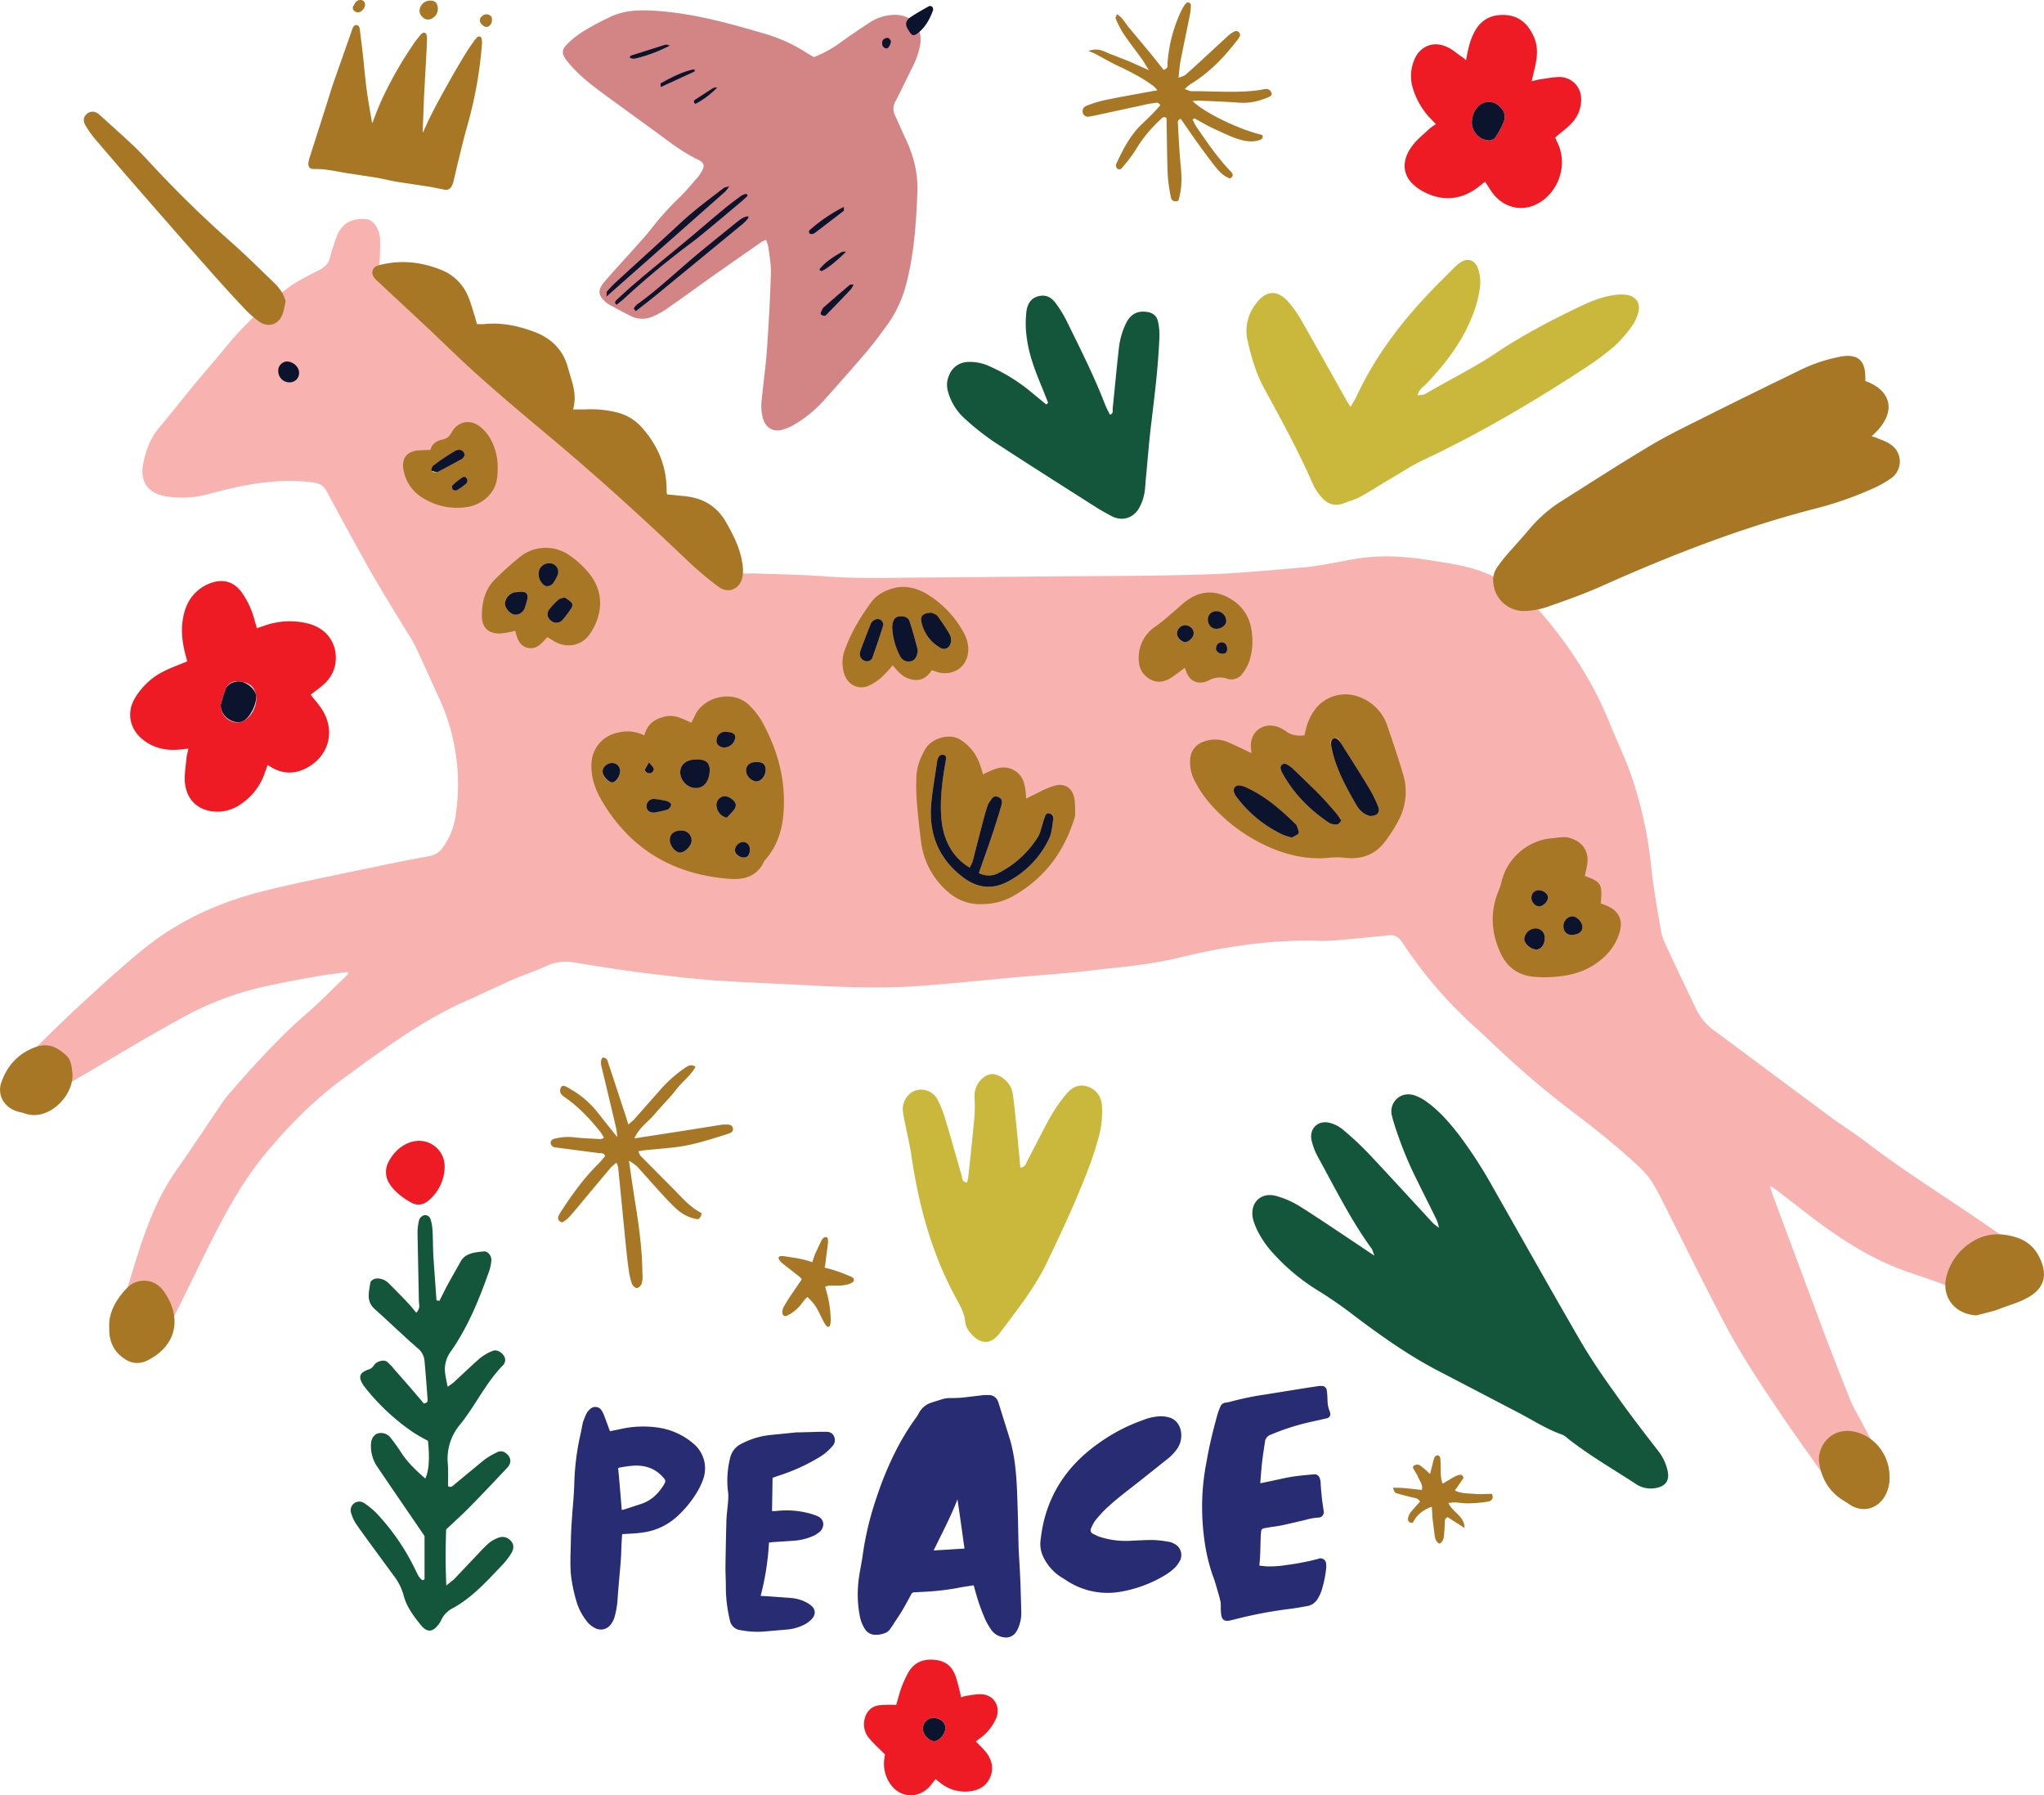<svg xmlns="http://www.w3.org/2000/svg" width="1080" height="948.4" viewBox="-0.02 0.009 1080.022 948.438" style=""><g><g data-name="Layer 2"><path d="M183.7 513.5c-5.1.7-10.2 1.2-15.2 2.1-10.1 1.8-20.2 3.6-30.2 5.9a161.4 161.4 0 0 0-37.4 13.7c-19.7 10.4-38.5 22-57.7 33.2L22 580.9c-8 4.8-15.9-1.6-17.8-8.4-.7-2.4.4-4.4 1.9-6.1s4.8-5.1 7.3-7.5c9.8-9.6 19.5-19.3 29.6-28.6s21.9-20.1 33.4-29.4c18.8-15.1 40.5-24.7 63.8-30.4 19.2-4.7 38.7-8.5 58.1-12.6 9.6-2 19.3-3.9 29-5.7a10.8 10.8 0 0 0 6.9-4.8 38 38 0 0 0 6.7-17.7 108.9 108.9 0 0 0-8.9-60.9c-4.3-9.2-8.3-18.5-12.7-27.6-2.3-4.6-5.3-8.8-7.9-13.2-5.5-9.1-11.1-18.2-16.4-27.5q-11.4-20.4-22.4-40.9c-1.8-3.4-4.2-4.4-7.8-4.8-18.6-2.3-36.5 1.3-54.2 6.1a53.1 53.1 0 0 1-23.1 1.3c-9.3-1.6-13.6-7.6-11.9-16.9 1.3-7.1 3.7-13.6 8.4-19.3 6.5-7.7 12.7-15.7 19.2-23.5 5-6.1 10.3-12 15.3-18.2a189.2 189.2 0 0 1 33.9-32.4c5-3.6 10.7-6.4 16.2-9.2 2.9-1.5 4.9-3.3 5.7-6.5s2.1-7.2 3.4-10.8c2.6-7 7.2-9.9 14.7-9.7a6.9 6.9 0 0 1 5.4 2.6 13.7 13.7 0 0 1 3 8.1 118.2 118.2 0 0 1-.4 13.3 6.4 6.4 0 0 0 2.4 6.4c16.3 14.2 33.3 27.7 48.9 42.7 8.1 7.8 17.2 14.5 25.6 22 11.6 10.5 23.2 21 34.3 32.1 9.1 9.1 19.1 16.9 29.4 24.4s18.1 13.4 26.9 20.3c3.3 2.6 6 5.8 8.9 8.7A22.4 22.4 0 0 0 393 303c2.3 0 4.7-.1 7 0 11.5.4 23.1.6 34.5 1.4 15.2 1.2 30.3 1 45.4.8l78.3-.7c26-.2 52.1-.2 78.2-1 18-.6 36-2.3 54-3.9 7.9-.8 15.8-2.6 23.8-4 13.4-2.5 26.8-1.9 40.1.2 6.3 1 12.7 1.9 18.9 3.3 17.6 3.9 31.7 13.4 43.2 27.1 14.3 17.1 26 35.6 34.3 56.3 3.5 8.6 7.5 17 10.7 25.7a217.2 217.2 0 0 1 11 49c1.2 11.7 3.3 23.4 5.3 35 .4 2.7 1.7 5.3 2.8 7.8 5.1 10.9 10.3 21.8 15.5 32.7a30.5 30.5 0 0 0 9.7 11.7l61.1 45.4c6.5 4.8 13.4 9.1 19.8 14 18 13.8 37.3 25.9 56.1 38.7 8.1 5.5 16.1 11 24 16.6a23 23 0 0 1 4.6 4.2c4.8 6 2.9 14.3-4.1 17.4a101.8 101.8 0 0 1-14.2 4.5 19.6 19.6 0 0 1-13.9-1.4c-9.8-4.9-20.3-8.1-30.6-11.7-19.3-6.6-36.1-17.5-52.2-29.8l-17.1-13.2c-1-.8-2.1-1.4-4-2.7.7 2.3 1 3.7 1.5 5l27.6 74.1c4.5 11.8 9.1 23.5 13.8 35.2a42.5 42.5 0 0 0 2.9 5.6c3.6 6.8 7.4 13.6 10.7 20.6a24.2 24.2 0 0 1 2.1 9.2c.4 10.6-9.9 16.9-19.3 12a40.1 40.1 0 0 1-13.6-12.6c-6.9-9.7-13.9-19.5-20.5-29.3s-12.9-19.2-18.9-29-9.8-17.1-14.3-25.8c-9-17.4-17.7-34.9-26.5-52.4s-8.9-17.8-23.9-30.9c-8.2-7.1-16.7-13.8-25.3-20.3a483.1 483.1 0 0 1-41.5-35.3c-3.7-3.5-7.3-6.9-11-10.2a231.2 231.2 0 0 1-38.1-44.5c-1.8-2.7-3.8-4-7.1-3.7-8 .9-16 1.6-24 2.3a114.5 114.5 0 0 1-11.6.7c-24.9-.9-49.3 2.6-73.4 8.4-13.6 3.4-27.5 5-41.5 6.4-5.3.6-10.7 1.3-16.1 1.8-10.6 1-21.3 1.8-31.9 2.7-17.1 1.6-34.3 3.4-51.4 4.6s-36.9.6-55.3-.4c-16.8-.9-33.6-1.5-50.3-2.6-12.5-.9-24.9-2.4-37.3-3.9s-25.5-3.7-38.2-5.7a23.5 23.5 0 0 0-13.8 1.8c-6.3 2.9-12.9 5-19.2 7.8s-15.1 7-22.7 10.4C223.5 538.7 203 554 182.4 569c-15.7 11.4-29.3 25-41.7 39.9-14.2 17-24.1 36.5-33.8 56.2-6.4 13.1-12.8 26.2-19.4 39.2a31.7 31.7 0 0 1-4.1 6.2c-6.1 7-16.3 5.1-19.8-3.5-1.4-3.5-1.2-7.1-.5-10.7a59.8 59.8 0 0 1 2.2-9.3c5.3-16.9 9.8-34.1 17.3-50.3a125.5 125.5 0 0 1 11.7-20.1c7.6-10.8 14.8-21.8 22.2-32.7a60 60 0 0 1 3.7-5.1c13.1-15.1 26.4-29.9 41.5-43.1 7.8-6.7 14.9-14.1 22.3-21.2l-.3-1z" fill="#f8b3b0"></path><path d="M985.6 201.3c13.2 4.6 17.9 16.3 3.3 29.2a22.9 22.9 0 0 1 2.8.9c2.4 1 5 1.8 7.1 3.3a10.8 10.8 0 0 1 .4 18 57.1 57.1 0 0 1-9.4 5.3 186.8 186.8 0 0 1-31.8 11c-38.1 9.9-74.6 24.1-110.5 40.1-9.7 4.4-19.8 8-29.9 11.5a41.7 41.7 0 0 1-12.2 2.2 16.2 16.2 0 0 1-16.3-14.3 11.8 11.8 0 0 1 1.7-8.4 70.2 70.2 0 0 1 5.3-6.9c3.8-4.4 7.8-8.7 11.5-13.1a73.9 73.9 0 0 1 16.4-14.7c15.9-10 31.6-20.2 47.7-29.8 9-5.4 18.5-10 27.9-14.7q25.2-12.6 50.4-24.8a82.6 82.6 0 0 1 21.6-7.5l.8-.2c9-1.6 13.2 1.8 13.2 10.9v2z" fill="#a87726"></path><path d="M302.8 216.3h6.3a57.4 57.4 0 0 1 16.5 1.5 25.6 25.6 0 0 1 13.4 7.9c8.7 9.7 13.4 20.9 13.2 34.1a12.1 12.1 0 0 0 .3 1.4l9 .9c9.6.9 17.1 5.1 22 13.6 3.8 6.6 7.3 13.4 8.6 21.1a23 23 0 0 1 .3 7.4c-1 6.8-7.4 9.9-12.9 5.7a174.4 174.4 0 0 1-17.4-14.8c-23.6-22.5-47.8-44.4-72.8-65.3-12.6-10.5-25.1-21.1-37.3-32-9.5-8.5-18.5-17.5-27.8-26.2l-24.7-23a10.7 10.7 0 0 1-2.2-2.5 3.8 3.8 0 0 1 1.8-5.6 14.7 14.7 0 0 1 2.8-.8c10.6-2.4 20.9-1.2 31 2.8a25.5 25.5 0 0 1 14.3 13.8c1.5 3.4 2.4 7 3.6 10.6.4 1.3.7 2.6 1.2 4.3a28 28 0 0 0 4.1 0c9.2-.9 17.9 1 26.4 4.2s15 9.3 17.5 18.6l2.1 7.2c1.4 4.7 2.2 9.5.7 15.1z" fill="#a87726"></path><path d="M340.4 388.5c1.7-6 5.3-8.6 10.8-9.9s9.4 1.2 14.1 3.2c.6-1.3 1.3-2.4 1.8-3.6 4.4-10.1 20.5-14.4 29.2-5.2a41.1 41.1 0 0 1 6.1 7.8c7.4 13.3 11.9 27.5 11.8 42.9 0 11.2-2.2 21.8-9.9 30.6l-.5.6c-3.6 8-10.5 10-18.3 9.4-29.2-2.2-52-15.2-67.2-40.7-3.8-6.3-6.2-13-5.8-20.5s5.5-14.3 14.1-16.1a20.2 20.2 0 0 1 13.8 1.5zm34.6 18.4c0-3.8-2-5.7-6.4-5.7-5.9-.1-9 2.1-9.2 6.5s3.8 8.5 7.9 8.6 7.5-3.5 7.7-9.4zm-15.1 31.9c-3.4-.1-6 2-6 4.9s3 6.7 5.6 6.7 5.8-3.6 5.9-6.2a5.2 5.2 0 0 0-5.5-5.4zM384 432l2.7-2.9c3-3.1 2.7-5.3-1-7.6-1.7-1-3.4-1.3-5.1-.1a4.6 4.6 0 0 0-1.9 5.1 6.9 6.9 0 0 0 5.3 5.5zm15.6-29.4c-3.5 0-5.5 1.8-5.4 4.8a6.2 6.2 0 0 0 5.4 5.4c2.8 0 4.9-2.6 4.9-6.1s-1.4-4.2-4.9-4.1zm-53.9 26.7a63.6 63.6 0 0 0 7-1.6 3.6 3.6 0 0 0 1.9-2.6c.1-.6-1.4-1.7-2.3-1.9a47.6 47.6 0 0 0-6.4-1.1 3.8 3.8 0 0 0-4.3 3.9c0 2 1.4 3.3 4.1 3.3zm-18.1-21.6a4.2 4.2 0 0 0-3.9-4.6c-2.4-.2-5.1 1.9-5.3 4.2s2.4 5.7 4.8 6 4.1-2.6 4.4-5.6zm56.1-21.1a4.6 4.6 0 0 0-5.1 4.2c-.3 2.2 1.2 3.8 3.7 4.1a6 6 0 0 0 6.2-5.4c0-1.8-1.3-2.6-4.8-2.9zm12.5 62.3c0-2.4-1.5-4.1-3.7-4.1a4.7 4.7 0 0 0-4.2 4.3c0 2.1 1.9 3.8 4.5 3.9s3.3-1.2 3.4-4.1zm-53.3-46.1c-1 1.7-2 2.7-2.2 3.9s1.3 1.6 2.1 1.8 3.1-1.2 2.6-2.4-1.3-1.8-2.5-3.3z" fill="#a87726"></path><path d="M661.2 397.9c-.1-1.8-.3-2.9-.3-4 .1-7.8 6.8-12.4 14.2-9.9a13.9 13.9 0 0 1 4 2.1c3 2.3 6.3 2.8 10.1 2.4.3-1 .5-2.1.8-3.1a27.6 27.6 0 0 1 5.3-11.2 20.1 20.1 0 0 1 22.6-6.1 24.4 24.4 0 0 1 15.2 15.5c2.8 8.2 5.6 16.5 8.1 24.9a31.9 31.9 0 0 1-2.1 24.6 73 73 0 0 1-7.6 11.9c-5.2 6.7-12.3 9.1-20.6 8.2a34.8 34.8 0 0 0-7.9-.1c-11.2 1.2-21.8-1-32-5.4a88.7 88.7 0 0 1-32.7-24.4 60.9 60.9 0 0 1-7.8-12.3 21.9 21.9 0 0 1-1.7-8.8c.1-6.4 3.9-10.1 10.2-11.2a17.3 17.3 0 0 1 10.8 1.5l5.7 2.6 5.7 2.8zm62.6 33.2c3.9 0 5.5-1.9 4.4-4.9a65.7 65.7 0 0 0-4.7-9.6c-4.8-8-9.8-15.8-14.8-23.7-.9-1.4-1.3-3.6-3.8-2.8s-1.9 2.1-1.3 5.1a1.9 1.9 0 0 1 .2.8c2.3 10.7 7.6 20.1 13 29.5a13.7 13.7 0 0 0 3.6 4 12.5 12.5 0 0 0 3.4 1.6zm-41.2 11.4c1.1-.7 3-1.2 3.6-2.4s-.7-2.7-1.1-4.1l-.5-.6c-7.6-7.4-15.4-14.3-25.1-18.9a13.2 13.2 0 0 0-4.2-1.5c-2.5-.4-4 1.4-3.2 3.8a10 10 0 0 0 1.7 2.8 64.9 64.9 0 0 0 24.3 19.5 41.2 41.2 0 0 0 4.5 1.4zm26.1-8.9a34.6 34.6 0 0 0-2.7-4c-3.4-3.9-7-7.8-10.6-11.6s-8.3-8.1-12.5-12.1a13 13 0 0 0-3.1-2.1 2.1 2.1 0 0 0-3.1 2.4 6.2 6.2 0 0 0 .7 1.9c6 11.1 14.6 19.7 25 26.7a7.4 7.4 0 0 0 4.2.7c.7 0 1.3-1.1 2.1-1.9z" fill="#a87726"></path><path d="M542.2 421.9l8-4a41.1 41.1 0 0 1 7.3-2.9c4.7-1.2 8.6.9 9.9 5.7.8 3 .6 6.2.7 9.4a9.4 9.4 0 0 1-.6 2.8c-5.7 18-16.4 31.9-33.1 41a32.7 32.7 0 0 1-14.4 3.7 25.4 25.4 0 0 1-18.5-5.9 41.4 41.4 0 0 1-14.9-27.5c-.9-6.9-1.6-13.8-2.2-20.7a117.7 117.7 0 0 1-.2-13.3c.2-5.3 2.2-10.2 4.9-14.8s12.2-8.9 18.8-4.3a24.5 24.5 0 0 1 9.5 11.8 64.8 64.8 0 0 1 2 6.2c5.1-2.4 10.2-5.4 16-2.4s6.4 8.6 6.8 15.2zm-25 39.3c2.6-7.4 5.1-14.4 7.5-21.5 1.5-4.7 3-9.4 4.4-14.2.6-2.5 0-3.9-1.8-4.5s-3.1.6-4 2a9.2 9.2 0 0 0-1.6 2.9c-.9 2.9-1.8 5.8-2.5 8.8-1.8 6.7-3.5 13.4-5.2 20.1-.4 1.2-1.1 2.4-1.6 3.6-9.9-5.9-14-15.3-15-25.9s.5-20.5 2.3-30.6c.2-1.4.5-2.6-1.1-3.1s-2.6.6-3.1 2.1a7.5 7.5 0 0 0-.4 1.6c-1 7.1-2.3 14.2-3 21.3-1.6 16.3 3.6 29.8 16.9 39.8 7.6 5.7 15.7 6.5 24.1 1.8a49.4 49.4 0 0 0 21.5-23c1.2-2.7 1.4-5.9 1.8-8.8s0-3.3-1.8-3.8-2.4 1.4-2.9 2.8-1 3.5-1.6 5.2a18.2 18.2 0 0 1-1.4 3.9 52.8 52.8 0 0 1-21.1 19.5 10.9 10.9 0 0 1-10.4 0z" fill="#a87726"></path><path d="M837.4 462.8c8.6 3 9.4 4.3 8.4 14.5 1.3.5 2.6.9 3.8 1.5 5.6 2.5 8 7.3 6.3 13.2-2.1 7.6-6.8 13.2-13.3 17.5s-13.2 5.8-20.4 6.5a64.9 64.9 0 0 1-10.8.1c-8.5-.5-14.8-4.6-18.4-12.3-5.2-10.9-5.8-22.1-1.1-33.4a38.6 38.6 0 0 0 1.7-5.5c3.1-11.8 14-21 26-22 3.3-.2 6.5-1.2 9.9-.2 6.8 2 10.3 7.2 9.1 14.2-.3 1.9-.8 3.8-1.2 5.9zm-21.2 32.4a4.8 4.8 0 0 0-5.2-4.7 6.1 6.1 0 0 0-5.6 5.6c.1 2.7 3.2 5.5 6.3 5.5s4.6-2.6 4.5-6.4zm14.3-1.3c3-.1 5.5-1.9 5.6-4s-3-5.9-5.4-5.8a5.1 5.1 0 0 0-4.6 5.4 4.2 4.2 0 0 0 4.4 4.4zm-17.4-15.1c2.1.1 4.5-2.1 4.8-4.4s-2.1-4-4.9-4.1a3.8 3.8 0 0 0-3.8 3.5c-.3 2.4 1.7 4.9 3.9 5z" fill="#a87726"></path><path d="M150.9 158.9a52.2 52.2 0 0 1-1.6 7c-2 5.7-7.8 7.5-12.7 3.8a57.4 57.4 0 0 1-7.8-7c-6.7-7.1-13.3-14.4-19.8-21.8-11.2-12.6-22.2-25.2-33.2-37.8-8.5-9.7-16.9-19.5-25.3-29.3a51.1 51.1 0 0 1-5.1-7.1c-1.7-2.5-1.4-4.9.3-6.4s4.2-2 6.7.2c8.5 7.8 17.3 15.2 25.1 23.6a596.5 596.5 0 0 0 43.9 43.2c8 7 15.6 14.6 23.3 22a25.9 25.9 0 0 1 4.2 5.1c1 1.4 1.4 3.2 2 4.5z" fill="#a87726"></path><path d="M289.2 336.6c-2.9 3-5.4 6.6-10.1 5.7s-5.8-4.9-6.9-9.1a16.4 16.4 0 0 1-2.8.7 37.2 37.2 0 0 1-5.7.8c-5.7-.1-8.9-3.1-9.1-8.7-.1-7.6 1.5-14.7 7.2-20.2a168.2 168.2 0 0 1 13.3-11.9 21.8 21.8 0 0 1 26.1-.3 49.6 49.6 0 0 1 10.3 9.6c8.2 10.5 6.5 22.1.4 31.4-4.4 6.7-12.6 8.2-19.4 4l-3.3-2zm-22.4-18.1c-.2 2.3 1.8 5 4.4 5.9s4.5-.3 5.8-2.7a21.4 21.4 0 0 0 .9-2.7c1.9-5.7.6-7.2-5.4-6.2h-.8a7 7 0 0 0-4.9 5.6zm31.4-2.9c-1.4.5-2.5.6-3.1 1.2a29.8 29.8 0 0 0-4.6 4.8 4.1 4.1 0 0 0 .5 6.2 4.3 4.3 0 0 0 6.3-.4 47 47 0 0 0 3.8-5c.9-1.2 2-2.7.8-4.1a15.9 15.9 0 0 0-3.7-2.7zm-8-18a5.4 5.4 0 0 0-5.6 5c-.4 2.8 1.8 6.8 4.3 7.1a4.2 4.2 0 0 0 3.1-1.3 18.9 18.9 0 0 0 2.6-4.6 4.5 4.5 0 0 0-4.4-6.2z" fill="#a87726"></path><path d="M626 352.8c-2 1.5-3.7 2.9-5.5 4.1-4 3-8.4 4.6-13.1 1.8s-6.1-7.3-5.7-12.5a19.7 19.7 0 0 1 8.5-15c5.3-3.7 9.9-8.1 14.7-12.2 6.8-5.9 14.5-7.8 22.7-4s13.1 10.5 13.9 19.7a34 34 0 0 1-1.6 15.2 26.2 26.2 0 0 1-3.5 6.1 7.1 7.1 0 0 1-8.2 2.5 11.9 11.9 0 0 0-9.6 1c-4.7 2.4-10 1-11.9-4.9-.2-.5-.4-.9-.7-1.8zm16.8-20.6c2.7 0 5.2-2.1 5.1-4.2a5.2 5.2 0 0 0-5.4-5.1 4.3 4.3 0 0 0-4.3 4.5c.1 2.8 2 4.9 4.6 4.8zm-16.8-1.9a4.5 4.5 0 0 0-4.1 4.4c0 2.3 2.3 4.7 4.4 4.5s4.5-3 4.4-4.7-2.3-4.2-4.7-4.2zm19.8 15.1c1.3-.1 2.5-.6 2.6-2.4s-1.2-3.8-3-3.7-2.7 1.3-2.9 3 1.2 3 3.3 3.1z" fill="#a87726"></path><path d="M471.7 351.5a76 76 0 0 1-6 6.4 28.3 28.3 0 0 1-6.9 4.5c-5.8 2.2-11.2-.9-12.9-6.9a19.9 19.9 0 0 1 .5-12.3 92.7 92.7 0 0 1 5.7-12.4 120.9 120.9 0 0 1 7.9-12.2c3.1-4.4 7.5-6.7 12.7-8s11.2-.1 16.3 2.8a53.9 53.9 0 0 1 20.3 21 19.6 19.6 0 0 1 2.3 7.8c.4 9.1-6.6 14.9-15.5 13.1l-3.8-1.2c-2.4 3.7-5.6 5.9-10.4 4.9s-7-3.7-10.2-7.5zm-.3-20.2a36.1 36.1 0 0 0 4.1 15.2 5 5 0 0 0 5.5 2.9c1.9-.3 3.3-1.9 3.7-4.4a3.5 3.5 0 0 0 .1-2c-1.3-5-2.6-9.9-4.2-14.7-.7-2.1-2.6-2.8-4.7-2.7a3.8 3.8 0 0 0-3.9 2.5 11 11 0 0 0-.6 3.2zm20.8-7.6c-4.4.1-6 1.6-5.4 4.7a20.6 20.6 0 0 0 9.8 13.7c2.9 1.9 5.9-.3 5.9-3.8a6.7 6.7 0 0 0-.7-3.1 101.5 101.5 0 0 0-6.4-9.7c-.9-1.1-2.7-1.5-3.2-1.8zm-37.9 21.5a3.9 3.9 0 0 0 2.8 4 3.1 3.1 0 0 0 4-2.2c1.9-5.4 3.8-10.9 5.5-16.5a2.9 2.9 0 0 0-3.8-3.3 4.4 4.4 0 0 0-2.7 2.3c-1.9 4.7-3.7 9.5-5.5 14.3a12.1 12.1 0 0 0-.3 1.4z" fill="#a87726"></path><path d="M1044.4 694.9c-11.8-.5-19.1-10.3-15.7-21.4a30.2 30.2 0 0 1 12-16.6c8-5.6 16.8-6 25.8-2.8a19.3 19.3 0 0 1 10.5 9c5.4 9.9 3.6 17.6-6.1 22.7-4.2 2.3-8.9 3.6-13.4 5.3a36.6 36.6 0 0 1-4.3 1.5l-8.8 2.3z" fill="#a87726"></path><path d="M227.4 237.7c.8-3.4 3.4-4.9 6.8-5.6a6.2 6.2 0 0 0 4.3-3.5c3.4-6.2 10.1-7.4 15.5-2.9a22.8 22.8 0 0 1 5.2 6.3c3.7 6.7 4.4 14.1 3.3 21.4s-8 13.4-15.9 14.5a34.2 34.2 0 0 1-23.5-5 21.5 21.5 0 0 1-10-15.1c-.9-5.6 1.8-9.2 7.4-9.8 2.1-.2 4.1-.2 6.9-.3zm18.1 3c-.2-2.7-2.5-3.9-5.2-2.4a117.5 117.5 0 0 0-11.3 7.6c-.6.4-.4 1.9-.6 2.9s2.2.8 2.9.5c4.3-2.2 8.5-4.5 12.7-6.8.7-.4 1.1-1.4 1.5-1.8zm1.5 13.4c-.2-1.8-1.4-2.6-2.5-2a30.7 30.7 0 0 0-5.6 4.5c-.3.3 0 1.7.4 2.1a2.3 2.3 0 0 0 2.1.3 39.5 39.5 0 0 0 4.7-3.3 3.7 3.7 0 0 0 .9-1.6z" fill="#a87726"></path><path d="M998.4 780.3a18.9 18.9 0 0 1-3.1 11.1c-4.3 6.2-11.6 7.6-17.9 3.5-1.4-1-2.8-1.8-4.2-2.7-7.1-4.7-10.8-11.4-12-19.6s6.4-19.5 19.7-16c10.5 2.9 17.5 12.6 17.5 23.7z" fill="#a87726"></path><path d="M57.7 701.5c-.5-7.8 3.4-14.7 9.1-20.8s14.8-5.1 19.2.8c9.8 13 8.6 28.8-8.1 37.2a11.5 11.5 0 0 1-12.2-.9c-5.4-3.6-8.2-8.8-8-16.3z" fill="#a87726"></path><path d="M38.3 567.8c.2 12-13.5 25-25.6 20.3-1.4-.5-3-.6-4.4-1.2-6.4-2.3-9.8-8.6-7.7-14.9 2.8-8.1 7.9-14.3 15.8-17.9s12.6-1.7 18.1 3c3.4 2.9 3.4 7 3.8 10.7z" fill="#a87726"></path><path d="M153 202a5.9 5.9 0 0 1-6-6 4.8 4.8 0 0 1 4.4-5c3.4-.1 6.7 2.9 6.6 6a4.9 4.9 0 0 1-5 5z" fill="#0b142c"></path><path d="M375 406.9c-.2 5.9-3.2 9.6-7.7 9.4s-8.1-4.5-7.9-8.6 3.3-6.6 9.2-6.5c4.4 0 6.4 1.9 6.4 5.7z" fill="#0b142c"></path><path d="M359.9 438.8a5.2 5.2 0 0 1 5.5 5.4c-.1 2.6-3.4 6.1-5.9 6.2s-5.6-3.5-5.6-6.7 2.6-5 6-4.9z" fill="#0b142c"></path><path d="M384 432a6.9 6.9 0 0 1-5.3-5.5 4.6 4.6 0 0 1 1.9-5.1c1.7-1.2 3.4-.9 5.1.1 3.7 2.3 4 4.5 1 7.6L384 432z" fill="#0b142c"></path><path d="M399.6 402.6c3.5-.1 4.9 1.1 4.9 4.1s-2.1 6.1-4.9 6.1a6.2 6.2 0 0 1-5.4-5.4c-.1-3 1.9-4.8 5.4-4.8z" fill="#0b142c"></path><path d="M345.7 429.3c-2.7 0-4.1-1.3-4.1-3.3a3.8 3.8 0 0 1 4.3-3.9 47.6 47.6 0 0 1 6.4 1.1c.9.2 2.4 1.3 2.3 1.9a3.6 3.6 0 0 1-1.9 2.6 63.6 63.6 0 0 1-7 1.6z" fill="#0b142c"></path><path d="M327.6 407.7c-.3 3-2.5 5.9-4.4 5.6s-5-3.6-4.8-6 2.9-4.4 5.3-4.2a4.2 4.2 0 0 1 3.9 4.6z" fill="#0b142c"></path><path d="M383.7 386.6c3.5.3 4.8 1.1 4.8 2.9a6 6 0 0 1-6.2 5.4c-2.5-.3-4-1.9-3.7-4.1a4.6 4.6 0 0 1 5.1-4.2z" fill="#0b142c"></path><path d="M396.2 448.9c-.1 2.9-1.2 4.2-3.4 4.1s-4.5-1.8-4.5-3.9a4.7 4.7 0 0 1 4.2-4.3c2.2 0 3.7 1.7 3.7 4.1z" fill="#0b142c"></path><path d="M342.9 402.8c1.2 1.5 2.2 2.3 2.5 3.3s-1.1 2.7-2.6 2.4-2.2-1.3-2.1-1.8 1.2-2.2 2.2-3.9z" fill="#0b142c"></path><path d="M723.8 431.1a12.5 12.5 0 0 1-3.4-1.6 13.7 13.7 0 0 1-3.6-4c-5.4-9.4-10.7-18.8-13-29.5a1.9 1.9 0 0 0-.2-.8c-.6-3-.3-4.7 1.3-5.1s2.9 1.4 3.8 2.8c5 7.9 10 15.7 14.8 23.7a65.7 65.7 0 0 1 4.7 9.6c1.1 3-.5 4.9-4.4 4.9z" fill="#0b142c"></path><path d="M682.6 442.5a41.2 41.2 0 0 1-4.5-1.4 64.9 64.9 0 0 1-24.3-19.5 10 10 0 0 1-1.7-2.8c-.8-2.4.7-4.2 3.2-3.8a13.2 13.2 0 0 1 4.2 1.5c9.7 4.6 17.5 11.5 25.1 18.9l.5.6c.4 1.4 1.5 3.1 1.1 4.1s-2.5 1.7-3.6 2.4z" fill="#0b142c"></path><path d="M708.7 433.6c-.8.8-1.4 1.9-2.1 1.9a7.4 7.4 0 0 1-4.2-.7c-10.4-7-19-15.6-25-26.7a6.2 6.2 0 0 1-.7-1.9 2.1 2.1 0 0 1 3.1-2.4 13 13 0 0 1 3.1 2.1c4.2 4 8.4 8 12.5 12.1s7.2 7.7 10.6 11.6a34.6 34.6 0 0 1 2.7 4z" fill="#0b142c"></path><path d="M517.2 461.2a10.9 10.9 0 0 0 10.4 0 52.8 52.8 0 0 0 21.1-19.5 18.2 18.2 0 0 0 1.4-3.9c.6-1.7 1-3.5 1.6-5.2s.9-3.3 2.9-2.8 2.1 2.2 1.8 3.8-.6 6.1-1.8 8.8a49.4 49.4 0 0 1-21.5 23c-8.4 4.7-16.5 3.9-24.1-1.8-13.3-10-18.5-23.5-16.9-39.8.7-7.1 2-14.2 3-21.3a7.5 7.5 0 0 1 .4-1.6c.5-1.5 1.5-2.5 3.1-2.1s1.3 1.7 1.1 3.1c-1.8 10.1-3.2 20.3-2.3 30.6s5.1 20 15 25.9c.5-1.2 1.2-2.4 1.6-3.6 1.7-6.7 3.4-13.4 5.2-20.1.7-3 1.6-5.9 2.5-8.8a9.2 9.2 0 0 1 1.6-2.9c.9-1.4 2-2.8 4-2s2.4 2 1.8 4.5c-1.4 4.8-2.9 9.5-4.4 14.2-2.4 7.1-4.9 14.1-7.5 21.5z" fill="#0b142c"></path><path d="M816.2 495.2c.1 3.8-1.8 6.4-4.5 6.4s-6.2-2.8-6.3-5.5a6.1 6.1 0 0 1 5.6-5.6 4.8 4.8 0 0 1 5.2 4.7z" fill="#0b142c"></path><path d="M830.5 493.9a4.2 4.2 0 0 1-4.4-4.4 5.1 5.1 0 0 1 4.6-5.4c2.4-.1 5.5 3.2 5.4 5.8s-2.6 3.9-5.6 4z" fill="#0b142c"></path><path d="M813.1 478.8c-2.2-.1-4.2-2.6-3.9-5a3.8 3.8 0 0 1 3.8-3.5c2.8.1 5.1 2 4.9 4.1s-2.7 4.5-4.8 4.4z" fill="#0b142c"></path><path d="M266.8 318.5a7 7 0 0 1 4.9-5.6h.8c6-1 7.3.5 5.4 6.2a21.4 21.4 0 0 1-.9 2.7c-1.3 2.4-3.6 3.4-5.8 2.7s-4.6-3.6-4.4-5.9z" fill="#0b142c"></path><path d="M298.2 315.6a15.9 15.9 0 0 1 3.7 2.7c1.2 1.4.1 2.9-.8 4.1a47 47 0 0 1-3.8 5 4.3 4.3 0 0 1-6.3.4 4.1 4.1 0 0 1-.5-6.2 29.8 29.8 0 0 1 4.6-4.8c.6-.6 1.7-.7 3.1-1.2z" fill="#0b142c"></path><path d="M290.2 297.6a4.5 4.5 0 0 1 4.4 6.2 18.9 18.9 0 0 1-2.6 4.6 4.2 4.2 0 0 1-3.1 1.3c-2.5-.3-4.7-4.3-4.3-7.1a5.4 5.4 0 0 1 5.6-5z" fill="#0b142c"></path><path d="M642.8 332.2c-2.6.1-4.5-2-4.6-4.8a4.3 4.3 0 0 1 4.3-4.5 5.2 5.2 0 0 1 5.4 5.1c.1 2.1-2.4 4.2-5.1 4.2z" fill="#0b142c"></path><path d="M626 330.3c2.4 0 4.7 1.9 4.7 4.2s-2.6 4.6-4.4 4.7-4.4-2.2-4.4-4.5a4.5 4.5 0 0 1 4.1-4.4z" fill="#0b142c"></path><path d="M645.8 345.4c-2.1-.1-3.5-1.5-3.3-3.1s1.1-2.9 2.9-3 3.1 1.6 3 3.7-1.3 2.3-2.6 2.4z" fill="#0b142c"></path><path d="M471.4 331.3a11 11 0 0 1 .6-3.2 3.8 3.8 0 0 1 3.9-2.5c2.1-.1 4 .6 4.7 2.7 1.6 4.8 2.9 9.7 4.2 14.7a3.5 3.5 0 0 1-.1 2c-.4 2.5-1.8 4.1-3.7 4.4a5 5 0 0 1-5.5-2.9 36.1 36.1 0 0 1-4.1-15.2z" fill="#0b142c"></path><path d="M492.2 323.7c.5.3 2.3.7 3.2 1.8a101.5 101.5 0 0 1 6.4 9.7 6.7 6.7 0 0 1 .7 3.1c0 3.5-3 5.7-5.9 3.8a20.6 20.6 0 0 1-9.8-13.7c-.6-3.1 1-4.6 5.4-4.7z" fill="#0b142c"></path><path d="M454.3 345.2a12.1 12.1 0 0 1 .3-1.4c1.8-4.8 3.6-9.6 5.5-14.3a4.4 4.4 0 0 1 2.7-2.3 2.9 2.9 0 0 1 3.8 3.3c-1.7 5.6-3.6 11.1-5.5 16.5a3.1 3.1 0 0 1-4 2.2 3.9 3.9 0 0 1-2.8-4z" fill="#0b142c"></path><path d="M245.5 240.7c-.4.4-.8 1.4-1.5 1.8-4.2 2.3-8.4 4.6-12.7 6.8-.7.3-1.9-.3-2.9-.5s0-2.5.6-2.9a117.5 117.5 0 0 1 11.3-7.6c2.7-1.5 5-.3 5.2 2.4z" fill="#0b142c"></path><path d="M247 254.1a3.7 3.7 0 0 1-.9 1.6 39.5 39.5 0 0 1-4.7 3.3 2.3 2.3 0 0 1-2.1-.3c-.4-.4-.7-1.8-.4-2.1a30.7 30.7 0 0 1 5.6-4.5c1.1-.6 2.3.2 2.5 2z" fill="#0b142c"></path><path d="M726.2 663.4c-.9-2.5-1.1-3.3-1.5-3.8-11-15.1-19.2-31.8-28.2-48.1a36.5 36.5 0 0 1-3.5-9c-1.4-6.6 3.8-11.2 10.3-9.1a17.4 17.4 0 0 1 6.4 3.5 163.5 163.5 0 0 1 13.6 12.7c11.4 12.1 22.6 24.4 33.9 36.6a31.7 31.7 0 0 0 3.1 2.4 21.1 21.1 0 0 0-1.2-4.1c-3.6-7.4-7.3-14.7-10.9-22a204 204 0 0 1-11.4-28.3c-.5-1.6-1-3.3-1.4-5-1.5-6.2 4-12.9 11.8-10.6a25.2 25.2 0 0 1 7.2 3.9c6.6 4.9 11.9 11.1 16.9 17.6a245.5 245.5 0 0 1 18.1 28.2c15.1 26.5 30 53.1 45.3 79.5 5.6 9.6 11.9 18.9 18.4 27.9 7.4 10.6 15.3 20.8 23.2 31a25.5 25.5 0 0 1 4.9 10.7c.9 4.8-1.1 7.6-5.8 8.6a14 14 0 0 1-10.7-1.8c-12.2-8-25-15.3-36.5-24.4a9.2 9.2 0 0 0-3.1-2c-8.2-2.9-15.5-7.7-23.2-11.7l-41.6-21.7c-15.7-8.1-30.1-18.3-44.2-28.9a227.8 227.8 0 0 0-18.9-13.2 108.7 108.7 0 0 1-24.6-20.3 51.3 51.3 0 0 1-8.7-12.9 40.9 40.9 0 0 1-1.8-4.9c-2-8.4 3.8-14.6 12.1-12.4a47.9 47.9 0 0 1 12.9 5.7c10.9 6.9 21.6 14.2 32.3 21.3l6.8 4.6z" fill="#14563b"></path><path d="M713.6 215c1.3-2.3 2.4-4 3.2-5.7 10.5-22.6 25.6-41.7 43-59.3l7.4-7.4a42.6 42.6 0 0 1 3.8-3.5c4.2-3.2 8.2-2 10 2.9a22.4 22.4 0 0 1 .9 10.3 62.3 62.3 0 0 1-4.4 15.7c-5.4 13.3-14 24.4-23.8 34.7-1.7 1.8-4 3-4.7 6.2 1.6-.3 3.2-.2 4.3-.9 12.1-7.2 24.9-13.3 36.7-21.2 14.4-9.7 29.8-17.7 45.5-25.2 5.4-2.5 10.9-4.8 16.8-5.6a23 23 0 0 1 7.4-.2c4.8.8 7.3 4.6 5.9 9.3a21.2 21.2 0 0 1-3.4 7.3 67.3 67.3 0 0 1-9.3 10.6 147.7 147.7 0 0 1-14.9 11.1c-27.6 18.1-56 34.8-85.9 48.9-6.2 2.9-12 6.8-18 10.3s-10.1 6.3-15.3 9.1c-2.6 1.5-5.5 2.2-8.3 3.3-5.4 2.3-9.7.4-13-3.9a27.5 27.5 0 0 1-3.9-6.3c-7.5-17.1-16.4-33.4-25.3-49.7-4.5-8.1-7.1-16.8-9.1-25.8a23 23 0 0 1 4-19c5.4-7.7 11.6-8.3 17.7-1.3a62.2 62.2 0 0 1 7.2 10.4c8 14 15.8 28 23.7 42.1.3.6.8 1.2 1.8 2.8z" fill="#c9b83c"></path><path d="M553.8 212.8l-2.7-6.8c-3.6-8.7-7.2-17.5-8.5-26.9a53.7 53.7 0 0 1-.4-13.3c.3-4.4 2-8.4 6.9-9.4s7.5 1.9 9.8 5.3a64.4 64.4 0 0 1 4.9 8.3c7.1 14.5 14.4 28.9 20.2 44 .7 1.7 1.6 3.4 2.5 5.1 2-.7 1.3-2.2 1.4-3.2 1.1-10.4 2-20.8 3.2-31.1a40.3 40.3 0 0 1 4-14.3c2.5-4.7 5.9-6.4 10.9-5.7 3.1.4 5.2 2.1 5.8 4.9a31.8 31.8 0 0 1 .8 8.1c-.6 15.9-2.6 31.7-4.5 47.4-1.1 9.4-1.8 18.8-2.7 28.1-.3 3-.3 6-1.1 8.9a22.2 22.2 0 0 1-3.2 7.4c-3.4 4.6-8.8 5.7-13.9 3-2.4-1.3-4.8-2.6-7.1-4-18.4-11.7-36.9-23.4-55.1-35.3a134.8 134.8 0 0 1-15.1-12 29.5 29.5 0 0 1-9-14.4 12.4 12.4 0 0 1 .6-8.7 10.8 10.8 0 0 1 9-6.9 23.9 23.9 0 0 1 12.3 2.2 93.1 93.1 0 0 1 22.6 14.1l7.4 6.1 1-.9z" fill="#14563b"></path><path d="M630.1 63.2c.7 1.2 1.2 2.5 2 3.7 5.6 8.2 11.2 16.4 18.1 23.6 1.1 1.1 1.9 2.4-.2 3.8-3.6-1.1-6.1-4-8.4-6.9-4.1-5.3-8-10.7-11.9-16.2l-5.8-8.4c-1.9.5-1.6 1.9-1.5 3 .4 7.5.8 14.9 1.5 22.3s.4 12.3-1.3 18c-2.4.7-3.6-.2-3.9-1.8a78 78 0 0 1-1.7-11.8c-.4-9.1-.4-18.3-.6-27.5a22.6 22.6 0 0 0-.1-2.7c-1.7-1-2.5.2-3.3 1a72.8 72.8 0 0 0-13.1 16.1 73.1 73.1 0 0 1-7.2 9.4 1.6 1.6 0 0 1-2.6 0c-.3-.5-.7-1.5-.4-2 3.6-7.7 7.3-15.2 13.6-21.2a129.3 129.3 0 0 0 9.7-9.9c-.8-2-2.2-1.4-3.3-1.2a30.3 30.3 0 0 0-5.1.9l-26.9 5.8-2.2.4a2.8 2.8 0 0 1-3.4-2.1 3 3 0 0 1 2-3.6 57.9 57.9 0 0 1 9.2-2.9c9.1-1.9 18.4-3.5 28.2-5.3a13.3 13.3 0 0 0-1.9-2.1c-5.8-4.4-12.2-7.6-18.7-10.7-4.3-2-8.3-4.4-12.5-6.6l-3.3-1.4c5.6-1.9 8.4.5 11.5 1.6l9.7 3.8 10.8 4.8c-1.8-2.7-2.5-4.1-3.4-5.4-3.4-4.7-6.9-9.2-10.1-13.9a59.1 59.1 0 0 1-4.1-7.9c-.3-.4.3-1.2.6-2.4 3.2 1.8 4.5 4.9 6.5 7.2l6.2 7.4 6.2 7.5 5.8 7.3c2.7-.7 2-2.6 2.1-3.8a77.1 77.1 0 0 1 7.5-27.9 17.2 17.2 0 0 1 2.5-3.7 1.8 1.8 0 0 1 1.3-.1c.4.2 1 .6 1 1a27.4 27.4 0 0 1-.4 5c-1.7 8.5-3.5 17-5.2 25.6-.4 2.4-.5 4.8-.9 8.1 1.7-.7 2.9-.9 3.7-1.6 4.1-3.6 8.1-7.3 12.1-11l10.4-9.6a14.7 14.7 0 0 1 3.7-2.4 2.2 2.2 0 0 1 1.9.4 2.4 2.4 0 0 1 .7 2 12.1 12.1 0 0 1-2 3c-6.9 8.9-14.7 16.9-24.4 22.7A34 34 0 0 0 626 47c1.6.6 2.6 1.2 3.7 1.2 12.1-.1 24.3 1.1 36.4-.7 1.8-.3 4-1.3 5.4.9s-.7 2.8-4.3 4.1a30.9 30.9 0 0 1-13.2 1.7c-6.6-.5-13.3-.7-20-1a28.9 28.9 0 0 0-3.9.2c6.6 6.4 24.8 15.1 36.8 17.9.8 1.5-.2 2.3-1.4 2.7-4.2 1.4-8.4.5-12.4-.9s-9.1-3.9-13.6-6c-2.9-1.4-5.6-3.1-8.5-4.6l-.9.7z" fill="#a87726"></path><path d="M511 624.7c.2-1 .5-2 .6-3 1.2-10.8 2.3-21.5 3.3-32.2a81.7 81.7 0 0 0 0-9.9c-.3-6.6 4.5-11.5 8.6-12.1s10.7 3.9 11.6 10.3c1.5 11 2.4 22.1 3.5 33.1.2 2 .3 3.9.5 5.9 2.4-.1 2.8-1.7 3.4-3 4.2-7.9 8.2-16 12.5-23.8a88.6 88.6 0 0 1 8.2-11.8c3-3.7 6.9-5.9 11.9-4s7.2 6.2 7.2 11.3a52 52 0 0 1-1.1 12.5 162.9 162.9 0 0 1-5.6 18c-6.6 17.6-14.6 34.7-22.8 51.7-6.5 13.3-15.8 24.8-24.5 36.5-5.3 7-11.1 5.8-16.2-.8a10.2 10.2 0 0 1-2.1-4.9c-.3-4.3-2.3-8-4.3-11.7-13.3-23.9-20.3-49.8-24.2-76.7-.8-5.3-2.1-10.5-3.1-15.8a55.9 55.9 0 0 1-1.4-8c-.2-4.7 3.1-9.3 7.1-10.3a9.8 9.8 0 0 1 11.4 5.2 59.8 59.8 0 0 1 3.7 9.1c3.1 10.3 6 20.7 9 31.1.3 1.3.1 3.1 2.8 3.3z" fill="#c9b83c"></path><path d="M325.7 614.2c-1.1 1-2.1 1.7-2.9 2.5L308 634.4c-2.5 3-5 6.1-7.7 9a14.6 14.6 0 0 1-3.3 2.4c-2.2-.7-2.5-2-1.8-3.6a20.7 20.7 0 0 1 1.9-3.2c5.6-8.5 11.5-16.7 18.8-23.9 1.4-1.4 2.6-2.9 3.8-4.3-.6-1.9-2-1.5-3.2-1.6l-23.6-3.1a2.8 2.8 0 0 1-1.9-1.8c-.4-1.4.6-2.3 1.9-2.7a29.1 29.1 0 0 1 11-.7c4.5.5 9 .6 13.4.9a6.2 6.2 0 0 0 1.8-.7 29.8 29.8 0 0 0-1.8-3c-5.3-6.6-11-12.8-17.9-17.7-1.7-1.3-4.1-2.4-3.3-5.2s2.7-1.4 6.4.8a49.6 49.6 0 0 1 13.8 12.4l9.8 12.3a32.3 32.3 0 0 0-.6-4.8c-2.4-10.4-4.9-20.8-7.4-31.2-.5-2-1.1-4.2.2-6 2.5 0 2.7 1.7 3.1 3 2.7 8 5.3 16 7.9 24 .9 2.5 1.7 5.1 2.7 8.4 1.4-1.3 2.3-1.9 3.1-2.8l13.8-15.6a68.3 68.3 0 0 1 13.4-11.8c1.4-.9 3-1.8 5.2-.3-2.6 4.7-7.1 7.9-10.3 12.1s-7.6 8.5-11.3 12.9-8.2 7-10.7 12.8l23.4-3.6 22-3.5a15.1 15.1 0 0 1 3-.2c1.5 0 3.1 0 3.6 1.8s-1 2.6-2.5 3.1c-9 2.8-17.9 5.8-27.3 7-5.7.7-11.4 1.1-17 1.7l-3.1.5a10.8 10.8 0 0 0 1 2.3l16.8 16.9c4.9 4.9 9.3 10.3 15.6 13.5-.6 2.7-1.3 3.4-2.9 3.1a21.9 21.9 0 0 1-11-5.9c-2.9-2.7-5.6-5.7-8.3-8.6l-11.9-13.3a36.7 36.7 0 0 0-4.3-3c1.3 8.9 2.4 16.7 3.7 24.5 1.8 11.5 3.3 23.1 3.4 34.8a17.3 17.3 0 0 1-.2 5.1 4.1 4.1 0 0 1-2.1 2.7c-1 .6-2.7-.6-3.3-2.3a40.7 40.7 0 0 1-1.3-5c-.6-3.9-1.1-7.9-1.5-11.8-1.5-14.8-2.9-29.6-4.4-44.5a13.1 13.1 0 0 0-.9-2.5z" fill="#a87726"></path><path d="M735.9 786c5.6-.2 10.5.7 15.4 1.1.6-2.9-1.1-4.6-1.9-6.5s-1.9-3.4-2.7-4.9 2.1-2.5 3.5-1.6a51.2 51.2 0 0 1 5.4 4.6c.6-2.2 1-4 1.5-5.9a22.9 22.9 0 0 1 .8-2.8 2.3 2.3 0 0 1 1.7-1.2 1.8 1.8 0 0 1 1.4 1.4 43.5 43.5 0 0 1 .2 5.1c.2 2.7-.2 5.4 1.1 8.5 2.4-1.4 4.4-2.7 6.5-3.8a10.1 10.1 0 0 1 2.8-.9c.8-.2 2 1.3 1.5 2s-2.7 4-4.4 6.3c3.3 1.7 6.8 1.5 10.2 1.8s6.3 0 9.4 0c1.2 2.7-.5 3.8-2.1 4.1a69.2 69.2 0 0 1-10.3.9c-2.4.1-4.9-.4-7.4-.5l-3.2.3c2.4 5.2 8.6 7 8.5 13.2l-8.9-5.7c-1.9.9-1.4 2.3-1.5 3.5s-.2 4.9-.6 7.4a4.5 4.5 0 0 1-1.8 2.9c-.6.6-2.3-.9-2.7-2.8s-.8-5.8-1.2-8.8-.3-4.8-.6-7.7c-4.9 1.8-8.1 4.5-10 8.5-2.5.1-2.8-1.4-2.4-2.9a7.1 7.1 0 0 1 1.7-3.2c1.4-1.7 2.9-3.3 4.5-5.1-1-1.9-2.8-1.9-4.4-2.3s-5.7-1.4-8.5-2.3c-.6-.2-.8-1.4-1.5-2.7z" fill="#a87726"></path><g><path d="M232.2 687.2l3.6-7.2c2.5-4.6 5.1-9.1 7.6-13.6s7.7-4.8 12.3-5.3c2.1-.1 4 2.3 3.9 4.7a22.2 22.2 0 0 1-1.2 5.8c-5.2 14.8-11.1 29.3-20.1 42.2a15.8 15.8 0 0 0-3 12.5c.3 1.9.7 3.8 1.2 6.3a28.7 28.7 0 0 0 3.3-2.4c4.6-4.2 9-8.5 13.7-12.6a25.5 25.5 0 0 1 7-4c2.5-1 6.3 1.9 6.4 4.7a4.2 4.2 0 0 1-.9 2.7c-9.2 9.3-14.7 21.3-22.7 31.3a28 28 0 0 0-6.7 21.1c.3 3.9.1 7.8.1 11.7 1.5 1 2.4 0 3.3-.8l15.5-12.8a38.2 38.2 0 0 1 7-4.2 4.2 4.2 0 0 1 4.9.5c2.7 2.1 3 5 .6 7.6-6.5 6.9-13 13.8-19.6 20.5-4 4.1-8.2 7.9-12.7 12.1-.3 9.3-.4 18.8.1 29.6l4-3.2 12.8-13.5a79.3 79.3 0 0 1 5.8-5.8 19.5 19.5 0 0 1 5.1-2.8 5.8 5.8 0 0 1 6.7 2.1c1.5 1.9 1.2 4.2-.1 6.2a35.9 35.9 0 0 1-4 5.4c-8.2 8.6-16.1 17.6-26.7 23.5a13.3 13.3 0 0 0-6.2 6.2 12.7 12.7 0 0 1-2 3.1c-2.8 3.5-5.7 3.5-8.6 0s-7.8-9.6-9.3-15.8a30.2 30.2 0 0 0-5.3-10.6l-13.2-18c-2.3-3.2-4.7-6.4-6.9-9.7a20.2 20.2 0 0 1-2.4-5.4 4.6 4.6 0 0 1 1.2-4.8 4.6 4.6 0 0 1 5.6-.5 43.9 43.9 0 0 1 6.3 5.1 118.4 118.4 0 0 1 19.7 27.9c1 1.9 1.9 4 3 5.9a11.1 11.1 0 0 0 1.8 1.9l1-.3a1 1 0 0 0 .2-.7v-22.3c-8.4-12.4-16.6-24.2-24.6-36.1a19.3 19.3 0 0 1-3.7-12.6c.2-2.4 1-4.3 3.2-5.4a6.4 6.4 0 0 1 6.8 1.7 101.3 101.3 0 0 1 6.1 8.5c3.4 5.2 7.9 9.4 12.6 13.5 1.9-3.9 2.4-10.8 1.4-19.9-2.4-1.3-5-2.7-7.5-4.3a114.8 114.8 0 0 1-25.1-23.1l-1.4-1.8c-3-4.6-2.4-6.8 2.9-8.6 1.7-.6 2.2-1.7 3.1-2.8s4.5-2.7 6.5-1.1a25.8 25.8 0 0 1 3.6 3.8c4.1 4.6 8.2 9.3 12.2 14 1.3 1.5 2.6 3 3.5 4.2 2.2-.4 2.1-1.5 2-2.4-.5-6.7-1-13.4-1.6-20a9.6 9.6 0 0 0-3.7-6.9c-7.7-6.7-15-13.8-22.6-20.6-4.6-4-3.1-8.9-2.4-13.7.2-1.6 2.3-2.6 4.1-2.5a8.7 8.7 0 0 1 5.9 2.8c3.2 3.2 6.3 6.3 9.4 9.6s3.2 3.7 4.9 5.7c2.3-2.3 1.5-4.3 1.4-6.1-.2-11.9-.5-23.8-.7-35.7a26.3 26.3 0 0 1 .9-7.4 4 4 0 0 1 2.6-2.3 3 3 0 0 1 3.4 2.2 23.5 23.5 0 0 1 1 5.8c.3 4.7.2 9.4.5 14.2.5 7.6 1.1 15.2 1.6 22.8l1.6.2z" fill="#14563b"></path><path d="M221.2 602.7a13.5 13.5 0 0 1 13.7 14.2 23.4 23.4 0 0 1-8 16.9c-2.8 2.6-6.1 3.4-9.5 1.6s-8.8-5.5-11.6-10a11.3 11.3 0 0 1-.3-12c3.4-6.4 9.5-10.6 15.7-10.7z" fill="#ef1b24"></path></g><g><path d="M404.7 126.7c-1 .5-1.7.7-2.3 1.1l-20.2 14.1-5.3 3.7c-8.1 5.8-16.2 11.7-24.4 17.4a39.9 39.9 0 0 1-7.6 4.2 13.4 13.4 0 0 1-10.9.1c-4.2-2-8.3-4.3-12.4-6.5l-1-.7c-4.7-3.9-5.1-6.7-1.2-11.3s9.7-10.8 14.5-16.2 7.4-8.1 10.7-12.4a151.3 151.3 0 0 1 14.2-15.7c3.5-3.3 6.6-7.2 9.8-10.8a18.7 18.7 0 0 0 2-2.9c1.9-3.2 1.6-4.8-1.9-6.5-7.7-3.7-14.4-8.8-21.1-13.8l-27.1-19.7c-6.6-4.9-13.2-9.7-18.7-16a38.8 38.8 0 0 1-2.6-3.1c-2.5-3.3-2.5-5.5.4-8.3a47.4 47.4 0 0 1 8.2-6.6 142.9 142.9 0 0 1 13.9-7.5c6.5-3.3 13.3-4 20.5-3.8 21.8.8 42.4 6.6 63.1 12.7a84.6 84.6 0 0 1 20.7 9.6l4 2.4a62.3 62.3 0 0 0 13.9-7.6c4.9-3.6 10-7 15-10.3a24.8 24.8 0 0 1 12.6-4.4c10.1-.7 16.4 6.4 14.6 16.3a42.7 42.7 0 0 1-4.1 11.5c-3 6-5.8 12-8.9 17.9a7.8 7.8 0 0 0 0 7.8c1.8 3.9 3.5 7.9 5.3 11.7 4.3 9 6.7 18.4 6.3 28.4-.6 16.2-1.7 32.4-5.8 48.2a63.4 63.4 0 0 1-10.3 22.2c-3.6 4.9-7.2 9.8-11.1 14.4-7.1 8.3-14.4 16.5-21.7 24.7a68.9 68.9 0 0 1-15.2 12.8 29.5 29.5 0 0 1-7.5 3.3c-4.8 1.2-8.4-1.1-9.9-5.8a24.9 24.9 0 0 1-.7-10.5c.9-9.1 2.2-18.3 2.8-27.4.9-12.9 1.6-25.8 2-38.7.2-4.8-.8-9.7-1.4-14.6a35.4 35.4 0 0 0-1.2-3.4z" fill="#d38586"></path><path d="M385.3 98.4a21.1 21.1 0 0 1-2.1 2.8l-62.8 55.5c.2-1.4 0-2.2.3-2.7a56.7 56.7 0 0 1 4.8-5c11.1-10.2 22.3-20.3 33.3-30.5 7.4-7 15.6-13 23.6-19.2a16.7 16.7 0 0 1 2.9-.9z" fill="#0b142c"></path><path d="M395.1 103.4l-3.4 3.1-14.8 12.4c-3.8 3.1-7.5 6.3-11.4 9.2a441.2 441.2 0 0 0-35.7 29.6c-1.3 1.2-2.7 2.2-4 3.3-1.4-1-.7-1.8-.1-2.5 3.5-3.2 6.9-6.4 10.5-9.4 8.3-7.1 16.9-14 25.3-21 6.8-5.6 13.4-11.4 20.2-17 3.1-2.6 6.4-5.1 9.7-7.5a7.9 7.9 0 0 1 3-1.2l.7 1z" fill="#0b142c"></path><path d="M335.9 164.4c-.5-.7-1.1-1.4-1-1.5a7.9 7.9 0 0 1 1.9-2.2c9.3-6.7 17.8-14.5 26.5-22s16.9-13.9 25.3-20.8c1.8-1.4 3.6-3 5.8-3.5s.4 1.6-.1 2.1a29.6 29.6 0 0 1-2.6 2.4l-43.8 36c-3.9 3.2-7.9 6.3-12 9.5z" fill="#0b142c"></path><path d="M493 4.5c0 .4.1.9-.1 1.2-1.6 4.2-3.7 8.2-7.2 11.2s-4.1 1.5-5.8-1.1-1.7-4.8 1.3-6.8 6.4-3.9 9.6-5.7a1.6 1.6 0 0 1 2.2 1.2z" fill="#0b142c"></path><path d="M451 150.3a12.1 12.1 0 0 1-1.4 2.5c-4.3 4.6-8.6 9-13 13.5a1 1 0 0 1-1 .5 2.6 2.6 0 0 1-1.5-.4c-.3-.2-.6-.8-.5-1s.8-2.3 1.6-3c4.5-4 9.2-8 13.8-11.9.2-.2.7-.1 2-.2z" fill="#0b142c"></path><path d="M445.9 109.3c-.1 1.4 0 1.9-.1 2.1l-14.9 11.4a4.4 4.4 0 0 1-1.5.8 2.2 2.2 0 0 1-1.6-.2 1.3 1.3 0 0 1 .2-2 83.8 83.8 0 0 1 17.9-12.1z" fill="#0b142c"></path><path d="M353.9 24.1a79.6 79.6 0 0 1-16.2 6.3c-1.6.4-3.3 1.1-5 0 .2-.4.3-.9.6-1l18.3-5.8a7.2 7.2 0 0 1 2.3.5z" fill="#0b142c"></path><path d="M367.2 37c-.2.3-.2.8-.5.9L349.1 46c0-1.1-.2-1.9 0-2 5.4-3 10.9-5.9 17-7.3.3-.1.7.2 1.1.3z" fill="#0b142c"></path><path d="M447 133c-5 5-10.6 9.5-13 10.2-.2.1-.6-.4-1.1-.8 3.1-4.1 7.4-6.6 11.7-9.2a5.4 5.4 0 0 1 2.4-.2z" fill="#0b142c"></path><path d="M379 46.2a45.7 45.7 0 0 1-11.6 8.7c-1-.9-1-1.5-.3-2.1l9.7-6.3a7.4 7.4 0 0 1 2.2-.3z" fill="#0b142c"></path><path d="M469.3 20c.4.4 1.3 1 1.4 1.8s-1.1 4.1-2.5 3.8a2.6 2.6 0 0 1-2.1-2.5c-.2-1.8 1-3.1 3.2-3.1z" fill="#0b142c"></path></g><g fill="#282c72"><path d="M514.5 837.5c-3.1.5-6.1.9-9 1.5a131.8 131.8 0 0 1-16.6 1.9l-5.7.3a1.8 1.8 0 0 0-1.8 1.2c-1.5 2.7-2.9 5.4-4.5 8.1s-2.6 4.1-4 6.2l-1 1.6-1.7 2.5a6.9 6.9 0 0 1-1.8 1.6 12.9 12.9 0 0 1-6.7 1.2 6.4 6.4 0 0 1-4.9-3.3 18.4 18.4 0 0 1-2.4-6 59.9 59.9 0 0 1-1-16.9c.4-5.6 1.8-11 2.5-16.4a164 164 0 0 1 4.1-19.7c1.2-4.4 2.6-8.7 4.1-13a173.5 173.5 0 0 1 9.2-21.8 129.1 129.1 0 0 1 11.1-18.1 9.5 9.5 0 0 0 1-1.7 11.4 11.4 0 0 1 6.7-5.7l5.7-1.8a14.2 14.2 0 0 1 4.6-.6q3.3 0 6.6-.3l10.9-1.3h2.7a5 5 0 0 1 4.4 2.7 10.2 10.2 0 0 1 .8 2.1l6 19.2a89.4 89.4 0 0 1 2.7 14.6c.7 6.1.9 12.2 1.1 18.4.3 8 .4 16 .6 23.9.2 4.2.5 8.4.7 12.6l.3 6.3c.1 4.9.3 9.8.4 14.7a19.1 19.1 0 0 1-1.2 7.5 12.6 12.6 0 0 1-1.6 3.3 6.4 6.4 0 0 1-6.8 2.6 9.3 9.3 0 0 1-6.2-3.8 37.6 37.6 0 0 1-3.2-5.5 106.8 106.8 0 0 1-5.2-14.7q-.4-1.5-.9-3.3zm-21.2-18.4l16.3-1c-1.2-8.7-2.4-17.2-3.7-26-3.6 9.3-8.2 17.9-12.6 27z"></path><path d="M665.9 783.6l3.9-.8c4-.8 8-1.8 12-2.5s8.1-1 12.2-1.4c1.9-.2 3 .7 3.5 2.6a7.8 7.8 0 0 1 .3 2.2 139.7 139.7 0 0 0 1.6 14.5 2.9 2.9 0 0 1-.9 2.8 2.3 2.3 0 0 1-1.5.7 31.9 31.9 0 0 0-7.4 1.3l-11.7 2.7c-2.8.6-5.7.9-8.5 1.4s-3 .4-3.2 3.5-.2 7.6-.4 11.5c-.1 1.6-.2 3.2-.4 5l3.6.4a54.5 54.5 0 0 0 10.7-.7 135 135 0 0 0 16.6-3.2l.5-.2a3 3 0 0 1 3.9 2.8 9.6 9.6 0 0 1 0 2.4 58.5 58.5 0 0 1-2.5 11.9 18.4 18.4 0 0 1-1.9 4 7.9 7.9 0 0 1-5.7 4c-3.4.6-6.7 1.2-10.1 1.6a223.6 223.6 0 0 0-25.7 4.8l-4.9 1.2c-3 .6-4.4-.4-4.7-3.5s-.1-3.6-.2-5.4-.3-1.4-.4-2.1-.6-2.6-1-3.8c-.9-3.2-1.8-6.4-3-9.5a93 93 0 0 1-3.7-14.7 129.5 129.5 0 0 1-1.6-27.1 125.4 125.4 0 0 1 2.3-18.3c1.4-8.2 3.4-16.2 5.6-24.2a42.8 42.8 0 0 1 1.7-4.6 3.3 3.3 0 0 1 2.9-1.9l1.6-.3a159.7 159.7 0 0 1 19.2-4l22.4-3.6 6.1-.9h1.1a2.6 2.6 0 0 1 2.8 2.1 24.8 24.8 0 0 1 .3 2.7c.1 1.7.1 3.5.3 5.2a20.1 20.1 0 0 0 1 3.5c.8 2 0 3.4-2.1 3.7l-7.1 1.6a123.4 123.4 0 0 0-22.1 7 4.4 4.4 0 0 0-2.9 3.5c-.5 3.5-1.1 7.1-1.5 10.6s-.7 7.5-1 11.6z"></path><path d="M322.3 756.1l6.8-1.4a54.4 54.4 0 0 1 19.3-.4 36.5 36.5 0 0 1 17.8 8.2 17 17 0 0 1 5.2 19.3 36.4 36.4 0 0 1-3 6.3 56.6 56.6 0 0 1-10.5 12.9 33.2 33.2 0 0 1-18.2 8.6c-3.2.5-6.5.6-9.7.8a5.6 5.6 0 0 1-1.3 0c0 .6-.1 1.1-.1 1.6-.2 2.9-.3 5.8-.4 8.7s-.6 8.6-1 13-.7 8.3-1 12.4a44.1 44.1 0 0 1-1.7 8.8 12.2 12.2 0 0 1-2.2 3.8 6.5 6.5 0 0 1-8.1 1.3 12.4 12.4 0 0 1-4.4-3.8 30.3 30.3 0 0 1-5.2-10.1 81.5 81.5 0 0 1-2.9-13.7c-.6-6-.2-11.9-.1-17.8s.4-9.4.7-14.1c.2-3 .5-6 .7-8.9s.3-4.7.4-7.1a133.6 133.6 0 0 1 3.3-26.8c.5-2.1.8-4.2 1.3-6.3a38.5 38.5 0 0 1 1.9-4.7 7.6 7.6 0 0 1 1.8-2.2 3.9 3.9 0 0 1 6.2.7 15.5 15.5 0 0 1 1.4 2.9c.9 2.4 1.8 4.7 2.6 7.1a3.9 3.9 0 0 1 .4.9zm6.2 41.6l1.1-.2 9.5-3.1c5.2-1.8 8.9-5.5 11.7-10.1 1-1.8 1-2.2-.4-3.8-.1 0-.1-.1-.2-.2-4.1-4.6-9.4-6.3-15.4-6a60.9 60.9 0 0 0-7.3 1 3.2 3.2 0 0 0-.9.3c.7 7.4 1.3 14.7 1.9 22.1z"></path><path d="M601 813.8c3-.1 6-.3 9-.2a59.8 59.8 0 0 1 7.4.9 7.7 7.7 0 0 1 2.9 1 6.6 6.6 0 0 1 3 9.3 21.8 21.8 0 0 1-2.2 3.1 30.5 30.5 0 0 1-6.1 4.6 67.3 67.3 0 0 1-22.9 8.4 39.4 39.4 0 0 1-28.7-6l-3.6-2.3a25.6 25.6 0 0 1-9.2-11.6 16 16 0 0 1-.7-8.1c2.5-21.8 13.4-38.5 31.1-50.8a93.1 93.1 0 0 1 23-11.9 27.2 27.2 0 0 1 9.3-2 15.9 15.9 0 0 1 4.3.6c3.7.9 6.2 4.3 6.5 8.4a12.3 12.3 0 0 1-2.9 9.2 22.1 22.1 0 0 1-4 4.1l-14.7 11.7c-6.3 5-12.9 9.8-18.7 15.4a69.1 69.1 0 0 0-5.1 5.7 20.2 20.2 0 0 0-2.2 4.1 2.1 2.1 0 0 0 1 2.9l2.7 1.3a44.2 44.2 0 0 0 16.9 2.4l3.9-.2z"></path><path d="M408.2 780.6l-.3 17.7h1.8a46.8 46.8 0 0 1 17.1 1 32 32 0 0 1 5.2 1.7c3.7 1.7 3.7 5.5 1.4 8a20.2 20.2 0 0 1-3 2.1 30.4 30.4 0 0 1-10.2 2.8l-11.9.8-2 .2a141.5 141.5 0 0 1-4.4 28.2l3.7.2 12.1.9a21 21 0 0 1 7.9 2.1 14.8 14.8 0 0 1 3.2 2.1c2.1 1.9 2.2 4.4.4 6.6a14.6 14.6 0 0 1-5.1 3.7 24.8 24.8 0 0 1-8.5 2.2l-12.9 1.1a49.1 49.1 0 0 1-11.5-.8 6.4 6.4 0 0 1-5.6-5.4 75.2 75.2 0 0 1-2.1-17.7c0-3.3-.2-6.7-.2-10 .1-8.4.3-16.7.5-25 .2-3.9.8-7.8 1-11.7a22.7 22.7 0 0 0-.3-4.5 49.9 49.9 0 0 1 1.3-16.8 10.9 10.9 0 0 1 6-7.4 42.5 42.5 0 0 1 16.3-4.7l12.8-1.3h1.8l11-.3h2.7c1.9 0 3.5.6 4.3 2.5a4.6 4.6 0 0 1-1 5.2 27.1 27.1 0 0 1-7.4 6.1 100.6 100.6 0 0 1-20.9 9.4l-3.2 1.1z"></path></g><g><path d="M164.1 367c2 2.6 4.2 5 5.9 7.6 7.3 11.4 4 24.5-7.8 31-7 3.8-13.8 3.4-20.8-1.5l-1.3 3.6a32.4 32.4 0 0 1-13 17.2 21.1 21.1 0 0 1-11.9 3.9c-10.2.1-17.1-6.1-17.6-16.5-.1-4.2.6-8.4 1-12.6.2-1.3.6-2.5.9-4.2l-4.7.5c-7.5.7-14.3-.9-20.1-5.9s-8-13.2-3.7-20.8a36.6 36.6 0 0 1 15.2-14.5c3.9-2 8.2-3.5 12.7-5.4-.3-1-.5-2.2-.9-3.3-1.6-6.3-2.5-12.6-1.4-19.1s3.6-11.7 8.6-15.6a22 22 0 0 1 7.8-3.9c6.2-1.6 11.3.5 15 5.9a45.1 45.1 0 0 1 6.5 14.3c.4 1.4.8 2.7 1.2 4.2l3.8-1.3a40.2 40.2 0 0 1 22.8-1.3c10.7 2.5 16.6 11.4 14.8 21.8a18.7 18.7 0 0 1-6.7 11c-2 1.7-4.2 3.3-6.3 4.9zm-47.5 5.5c.1 6.7 6.6 10.8 11.7 8.5s7.9-9.3 6.9-14-3.9-6.2-8-6.9-6.7.9-7.9 3.6a82.9 82.9 0 0 0-2.7 8.8z" fill="#ef1b24"></path><path d="M116.6 372.5a82.9 82.9 0 0 1 2.7-8.8c1.2-2.7 4.9-4.1 7.9-3.6s7.1 3.3 8 6.9-2.6 12-6.9 14-11.6-1.8-11.7-8.5z" fill="#0b142c"></path></g><g><path d="M758.7 65.6l-2.7-2.8a39.8 39.8 0 0 1-9.8-17.3 22 22 0 0 1 .8-13.2c2.8-7.8 10.3-11 17.7-7.4 2.6 1.1 4.7 3.1 7.1 4.7s1.7 1.3 2.8 2.2c.6-3 1.1-5.7 1.8-8.2a33.2 33.2 0 0 1 2.7-6.8c3.2-6 8.2-8.9 15-8.9s11.6 3.1 14.9 8.7 3.5 10.1 2.7 15.6c-.6 3.4-1.5 6.8-2.4 10.7l3.9-.9c3.7-.5 7.4-1.3 11.1-1.3a11.4 11.4 0 0 1 11.1 10.8 17.8 17.8 0 0 1-5.1 13.7c-2.5 2.7-5.6 4.8-8.6 7.5l1.4 3c5.6 12 0 27.2-12.1 32.6-7.6 3.4-16.3 1.2-21.8-5.6-1.6-2-2.9-4.3-4.5-6.7l-3.2 2.5c-9.3 7.4-19.8 8.2-30.2 2.3s-11.6-15-5.2-23.6c2.5-3.5 6.1-6.2 9.2-9.2a33.3 33.3 0 0 1 3.4-2.4zm28.6 8.6c.6-.3 2.1-.5 2.7-1.4a45.4 45.4 0 0 0 4.6-8.7c1.2-3.4-.2-6.4-3-8.5a7.7 7.7 0 0 0-8.7-.8c-4.7 2.4-6.8 10.4-3.8 14.8a9.5 9.5 0 0 0 8.2 4.6z" fill="#ef1b24"></path><path d="M787.3 74.2a9.5 9.5 0 0 1-8.2-4.6c-3-4.4-.9-12.4 3.8-14.8a7.7 7.7 0 0 1 8.7.8c2.8 2.1 4.2 5.1 3 8.5a45.4 45.4 0 0 1-4.6 8.7c-.6.9-2.1 1.1-2.7 1.4z" fill="#0b142c"></path></g><g><path d="M507.8 896.7a17.3 17.3 0 0 1 2.7-.8c2.9-.4 5.9-1.1 8.7-.8 6.3.7 9.6 6.8 7.1 12.7a25.9 25.9 0 0 1-7.4 9.7l-3.3 2.5 2.2 2.2a46.4 46.4 0 0 1 3.6 4c2.8 4 3.8 8.4 1.6 13.1s-6.2 6.6-11.1 7.1a20.8 20.8 0 0 1-14.8-4.3l-2.8-2.2c-1.1 1.4-2.1 2.8-3.2 4-6.1 6.5-15.4 6-20.6-1.3a18.6 18.6 0 0 1-3.3-13.1 24.6 24.6 0 0 1 .4-2.6c-2.9-3-5.8-5.5-8.2-8.4a11.3 11.3 0 0 1-2.7-9.8c.9-4.6 3.9-7.6 8.6-7.9a74.5 74.5 0 0 1 8.2-.1c.9-2.9 1.6-5.9 2.6-8.7a58.1 58.1 0 0 1 3.8-8.4c3.1-5.4 8-7.4 14.1-6.7s9.2 3.7 11 8.9a108.2 108.2 0 0 1 2.8 10.9zm-20.2 16.5c.1 3.2 3.1 6.5 5.9 6.6s6-3.7 6-6.9-2.7-5.3-6.3-5.3a5.6 5.6 0 0 0-5.6 5.6z" fill="#ef1b24"></path><path d="M487.6 913.2a5.6 5.6 0 0 1 5.6-5.6c3.6 0 6.3 2.2 6.3 5.3s-3.2 7-6 6.9-5.8-3.4-5.9-6.6z" fill="#0b142c"></path></g><path d="M429.1 667c.6-1.8 1-3.1 1.5-4.3s2.1-4.6 3.2-6.9a5.2 5.2 0 0 1 1.4-1.9 1.9 1.9 0 0 1 1.5-.3c.3 0 .7.6.7 1a8.2 8.2 0 0 1 0 2.7c-.4 3.4-.9 6.8-1.3 10.2-.1.7-.2 1.3-.4 2.2a68.8 68.8 0 0 1 12.8 4.3 7.1 7.1 0 0 1 1.8.8 1.5 1.5 0 0 1 .2 2.6 7.6 7.6 0 0 1-1.8.9 19 19 0 0 1-5.8.9h-5.1l-1.8.5c.2.8.3 1.4.5 2a58 58 0 0 1 2.4 14.9 9.3 9.3 0 0 1-.3 3.3 1.1 1.1 0 0 1-2.1.4 13.7 13.7 0 0 1-1.3-2c-1-1.9-1.9-3.9-2.9-5.8s-2.5-4.4-5.7-7.3a21.1 21.1 0 0 0-3.1 3.6 24.2 24.2 0 0 1-5.2 4.9 22.5 22.5 0 0 1-2.1 1.2c-1.7 1-3.1 0-2.8-2.2a5.7 5.7 0 0 1 .8-2.5c1.1-1.9 2.2-3.7 3.4-5.5l6-8.8c-.8-1.4-2-2-3.1-2.9l-7.5-5.9a9.7 9.7 0 0 1-1.5-1.9 1.1 1.1 0 0 1 .8-1.6h1.7c4.9.8 10 1.3 15.1 3.2z" fill="#a87726"></path><g fill="#a87726"><path d="M196.6 65l.4-.6a141.6 141.6 0 0 1 6.3-15.1 206.3 206.3 0 0 1 15.2-26.1c1-1.6 2.3-3 3.4-4.5a7.1 7.1 0 0 1 1.3-1.2 1.4 1.4 0 0 1 2.1.7 8.3 8.3 0 0 1 .3 2.2c-.1 1.9-.1 3.8-.2 5.8-.5 8.4-.9 16.8-1.4 25.2-.2 5.9-.4 11.8-.7 17.8a3.2 3.2 0 0 0 .1.8l.4-.7c2.6-6.1 5.7-12 8.9-17.9 4.5-8.2 9.1-16.4 14.1-24.4 1.2-1.9 2.6-3.8 3.9-5.7l1.4-1.6a1.4 1.4 0 0 1 2.4.8 12.2 12.2 0 0 1 .1 3.3c-.5 6-1.2 12-2.2 18a219.5 219.5 0 0 1-5.6 25c-1.6 5.7-3 11.4-4.4 17.2-1 3.9-1.8 7.8-2.8 11.7a7.9 7.9 0 0 1-1 2.7 3.4 3.4 0 0 1-4.3 1.7l-6.5-1.3-19-2.9c-3.6-.7-7.2-1.6-10.9-2.2l-10.5-1.6-3.5-.5c-4-.7-7.9-1.5-12-2a39.5 39.5 0 0 0-6-.3c-2 0-3-.8-3-2.8a14.5 14.5 0 0 1 .6-3c2.3-7.4 4.8-14.9 7.1-22.3 1.8-5.4 3.4-10.9 5.2-16.4l9.1-25.9 1.2-3.5a6.1 6.1 0 0 1 .7-1.4 1.7 1.7 0 0 1 3 .3 7.1 7.1 0 0 1 .4 2.1c.6 4.8 1.2 9.5 1.7 14.2s1.1 11.6 1.9 17.4 1.7 10.6 2.6 15.8a6 6 0 0 0 .2 1.2z"></path><path d="M228.1.4a3 3 0 0 1 2.9 2.3 5.7 5.7 0 0 1-2.9 7.1 3.8 3.8 0 0 1-4.2-.2c-1.4-1.1-2.5-2.5-2.2-4.5a5.6 5.6 0 0 1 6.4-4.7z"></path><path d="M259.9 11a3.7 3.7 0 0 1-2.3 3.2h-.5c-1.1.2-2.8-1.2-3.4-2.5a2.7 2.7 0 0 1 .8-3 3.4 3.4 0 0 1 4-.8 2.3 2.3 0 0 1 1.4 2v1z"></path><path d="M192.8 3a4.8 4.8 0 0 1-2.4 3.2 2.9 2.9 0 0 1-3.1-.3 2.1 2.1 0 0 1-.4-3.1l.7-1.2a3.2 3.2 0 0 1 4.1-1.3 2.5 2.5 0 0 1 1.1 2.7z"></path></g></g></g></svg>